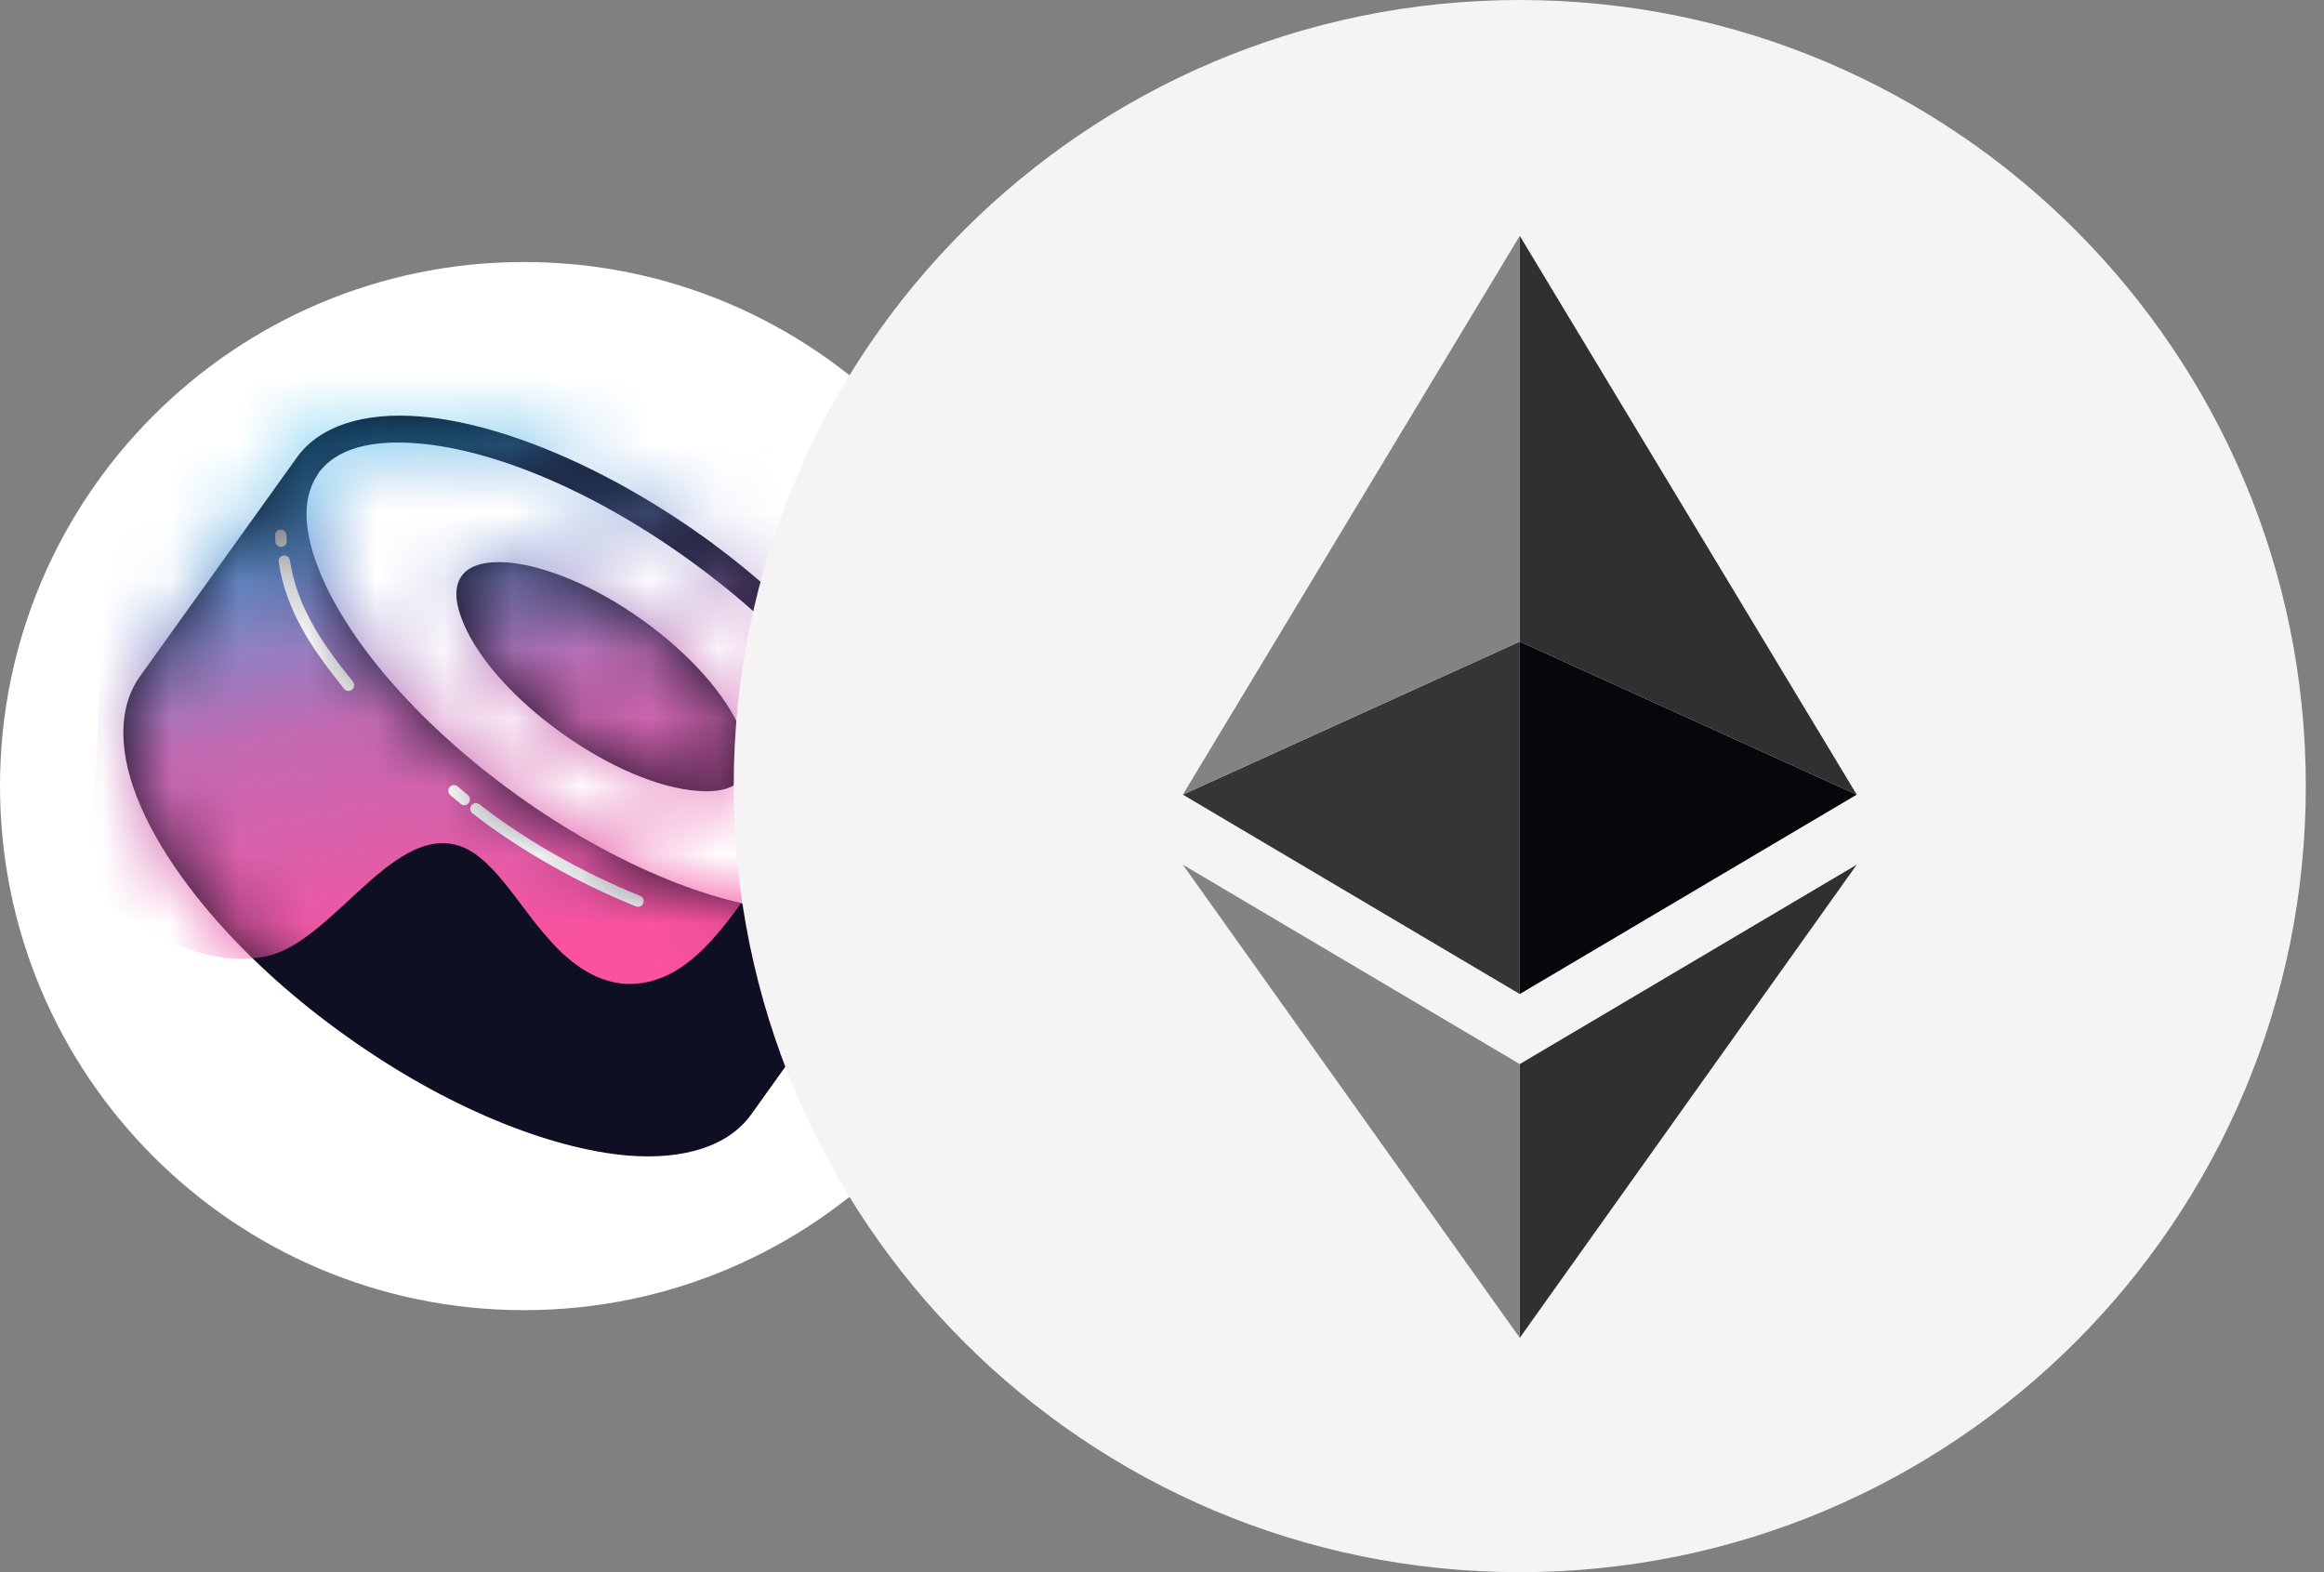 <svg width="34" height="23" viewBox="0 0 34 23" fill="none" xmlns="http://www.w3.org/2000/svg">
<rect x="0" y="0" width="34" height="23" fill="#808080" stroke="none"/>
<g clip-path="url(#clip0_603_1882)">
<path d="M7.667 19.167C11.901 19.167 15.333 15.734 15.333 11.5C15.333 7.266 11.901 3.833 7.667 3.833C3.432 3.833 0 7.266 0 11.5C0 15.734 3.432 19.167 7.667 19.167Z" fill="white"/>
<path fill-rule="evenodd" clip-rule="evenodd" d="M13.432 13.215L11.139 16.412C10.778 16.919 10.079 17.163 9.169 17.089C7.995 16.992 6.44 16.372 4.948 15.302C3.457 14.232 2.37 12.957 1.896 11.878C1.535 11.041 1.541 10.303 1.907 9.794L4.195 6.598C4.561 6.09 5.261 5.846 6.165 5.921C7.339 6.017 8.9 6.638 10.391 7.708C11.882 8.777 12.969 10.052 13.438 11.132C13.804 11.968 13.793 12.707 13.432 13.215ZM4.808 7.037C5.045 6.709 5.519 6.624 6.106 6.672C7.177 6.76 8.587 7.344 9.949 8.32C11.311 9.296 12.318 10.447 12.749 11.432C12.98 11.972 13.056 12.448 12.819 12.776L13.126 12.995L12.819 12.776L10.525 15.973C10.294 16.301 9.82 16.386 9.233 16.337C8.162 16.249 6.746 15.665 5.384 14.689C4.022 13.713 3.016 12.562 2.59 11.578C2.354 11.037 2.284 10.562 2.521 10.234L4.808 7.037Z" fill="white"/>
<path fill-rule="evenodd" clip-rule="evenodd" d="M4.506 6.889C5.254 5.844 7.79 6.38 10.169 8.085C12.549 9.79 13.873 12.022 13.125 13.066L10.837 16.263C10.089 17.307 7.548 16.771 5.168 15.066C2.789 13.361 1.465 11.13 2.213 10.085L4.506 6.889Z" fill="white"/>
<path fill-rule="evenodd" clip-rule="evenodd" d="M4.34 6.697C4.673 6.231 5.316 6.026 6.149 6.093C7.297 6.187 8.817 6.803 10.282 7.846C11.741 8.894 12.812 10.143 13.267 11.197C13.6 11.962 13.611 12.639 13.278 13.105L10.992 16.301C10.659 16.767 10.01 16.972 9.183 16.905C8.035 16.806 6.509 16.195 5.05 15.147C3.586 14.104 2.52 12.855 2.06 11.801C1.727 11.036 1.716 10.359 2.049 9.893L4.34 6.697ZM12.961 12.878V12.872C13.228 12.506 13.172 11.962 12.912 11.352C12.473 10.348 11.447 9.166 10.049 8.168C8.656 7.169 7.208 6.575 6.115 6.487C5.45 6.431 4.923 6.553 4.656 6.925L4.645 6.947C4.396 7.319 4.451 7.846 4.712 8.445C5.15 9.455 6.176 10.636 7.569 11.635C8.962 12.634 10.409 13.227 11.502 13.316C12.157 13.366 12.673 13.249 12.945 12.9L12.961 12.872V12.878ZM9.4 9.072C10.099 9.571 10.615 10.165 10.831 10.67C10.959 10.953 10.992 11.202 10.864 11.374C10.742 11.546 10.493 11.596 10.188 11.569C9.638 11.524 8.917 11.225 8.218 10.725C7.519 10.226 7.003 9.638 6.787 9.133C6.665 8.85 6.631 8.6 6.753 8.428C6.875 8.256 7.125 8.206 7.436 8.229C7.98 8.279 8.706 8.573 9.4 9.072Z" fill="#0E0F23"/>
<mask id="mask0_603_1882" style="mask-type:alpha" maskUnits="userSpaceOnUse" x="1" y="6" width="13" height="11">
<path fill-rule="evenodd" clip-rule="evenodd" d="M4.34 6.697C4.673 6.231 5.316 6.026 6.149 6.093C7.297 6.187 8.817 6.803 10.282 7.846C11.741 8.894 12.812 10.143 13.267 11.197C13.6 11.962 13.611 12.639 13.278 13.105L10.992 16.301C10.659 16.767 10.01 16.972 9.183 16.905C8.035 16.806 6.509 16.195 5.05 15.147C3.586 14.104 2.52 12.855 2.06 11.801C1.727 11.036 1.716 10.359 2.049 9.893L4.34 6.697ZM12.961 12.878V12.872C13.228 12.506 13.172 11.962 12.912 11.352C12.473 10.348 11.447 9.166 10.049 8.168C8.656 7.169 7.208 6.575 6.115 6.487C5.45 6.431 4.923 6.553 4.656 6.925L4.645 6.947C4.396 7.319 4.451 7.846 4.712 8.445C5.15 9.455 6.176 10.636 7.569 11.635C8.962 12.634 10.409 13.227 11.502 13.316C12.157 13.366 12.673 13.249 12.945 12.9L12.961 12.872V12.878ZM9.4 9.072C10.099 9.571 10.615 10.165 10.831 10.67C10.959 10.953 10.992 11.202 10.864 11.374C10.742 11.546 10.493 11.596 10.188 11.569C9.638 11.524 8.917 11.225 8.218 10.725C7.519 10.226 7.003 9.638 6.787 9.133C6.665 8.85 6.631 8.6 6.753 8.428C6.875 8.256 7.125 8.206 7.436 8.229C7.98 8.279 8.706 8.573 9.4 9.072Z" fill="#0E0F23"/>
</mask>
<g mask="url(#mask0_603_1882)">
<path fill-rule="evenodd" clip-rule="evenodd" d="M1.316 12.975C1.377 12.975 1.477 13.119 1.533 13.159C1.727 13.304 1.921 13.448 2.121 13.567C2.703 13.922 3.308 14.119 3.907 13.988C4.85 13.777 5.705 12.133 6.653 12.356C7.186 12.475 7.563 13.225 8.029 13.738C8.473 14.251 8.961 14.475 9.455 14.37C10.925 14.08 11.48 11.185 12.972 11.343C14.21 11.475 13.727 12.961 14.914 13.488C14.925 13.501 17.782 10.988 17.805 10.553C17.888 8.882 16.301 -10.804 16.373 -10.804L2.221 -5.606L1.316 12.975Z" fill="url(#paint0_linear_603_1882)"/>
<path fill-rule="evenodd" clip-rule="evenodd" d="M4.103 7.748C4.149 7.746 4.188 7.781 4.19 7.827C4.191 7.855 4.193 7.883 4.195 7.911C4.199 7.957 4.164 7.997 4.119 8.001C4.073 8.005 4.033 7.97 4.029 7.925C4.027 7.894 4.025 7.864 4.024 7.834C4.022 7.788 4.057 7.749 4.103 7.748ZM4.147 8.127C4.192 8.12 4.235 8.151 4.242 8.197C4.341 8.853 4.683 9.379 5.163 9.972C5.192 10.008 5.186 10.061 5.151 10.089C5.115 10.118 5.063 10.113 5.034 10.077C4.546 9.473 4.183 8.92 4.077 8.222C4.07 8.176 4.101 8.134 4.147 8.127ZM6.579 11.514C6.609 11.479 6.662 11.476 6.697 11.506C6.719 11.525 6.741 11.543 6.763 11.562C6.79 11.585 6.817 11.608 6.845 11.631C6.881 11.661 6.886 11.713 6.856 11.748C6.827 11.784 6.775 11.789 6.739 11.76C6.711 11.736 6.683 11.713 6.655 11.689C6.633 11.67 6.61 11.651 6.588 11.632C6.553 11.602 6.549 11.549 6.579 11.514ZM6.897 11.781C6.926 11.745 6.978 11.739 7.014 11.767C7.7 12.302 8.535 12.77 9.365 13.106C9.407 13.123 9.428 13.171 9.411 13.214C9.393 13.257 9.345 13.277 9.302 13.26C8.46 12.919 7.611 12.443 6.912 11.898C6.876 11.87 6.869 11.818 6.897 11.781ZM12.183 13.681C12.191 13.727 12.16 13.77 12.114 13.777C12.078 13.783 12.04 13.788 12.002 13.792C11.957 13.797 11.916 13.764 11.91 13.719C11.905 13.673 11.938 13.632 11.984 13.627C12.019 13.623 12.054 13.618 12.088 13.613C12.133 13.605 12.176 13.636 12.183 13.681Z" fill="white"/>
</g>
</g>
<g clip-path="url(#clip1_603_1882)">
<path d="M22.234 23C28.586 23 33.734 17.851 33.734 11.5C33.734 5.149 28.586 0 22.234 0C15.883 0 10.734 5.149 10.734 11.5C10.734 17.851 15.883 23 22.234 23Z" fill="#F5F3F3"/>
<path d="M22.234 15.567V19.572L27.164 12.65L22.234 15.567Z" fill="#2F3030"/>
<path d="M22.234 9.386V14.542L27.164 11.625L22.234 9.386Z" fill="#08060B"/>
<path d="M22.234 3.45V9.386L27.164 11.625L22.234 3.45Z" fill="#2F3030"/>
<path d="M22.234 15.567V19.572L17.305 12.65L22.234 15.567Z" fill="#828384"/>
<path d="M22.234 9.386V14.542L17.305 11.625L22.234 9.386Z" fill="#343535"/>
<path d="M22.234 3.45V9.386L17.305 11.625L22.234 3.45Z" fill="#828384"/>
</g>
<defs>
<linearGradient id="paint0_linear_603_1882" x1="6.376" y1="6.066" x2="7.924" y2="13.861" gradientUnits="userSpaceOnUse">
<stop stop-color="#27B0E6"/>
<stop offset="0.52" stop-color="#C26BB3"/>
<stop offset="1" stop-color="#FA52A0"/>
</linearGradient>
<clipPath id="clip0_603_1882">
<rect width="15.333" height="15.333" fill="white" transform="translate(0 3.833)"/>
</clipPath>
<clipPath id="clip1_603_1882">
<rect width="23" height="23" fill="white" transform="translate(10.734)"/>
</clipPath>
</defs>
</svg>
